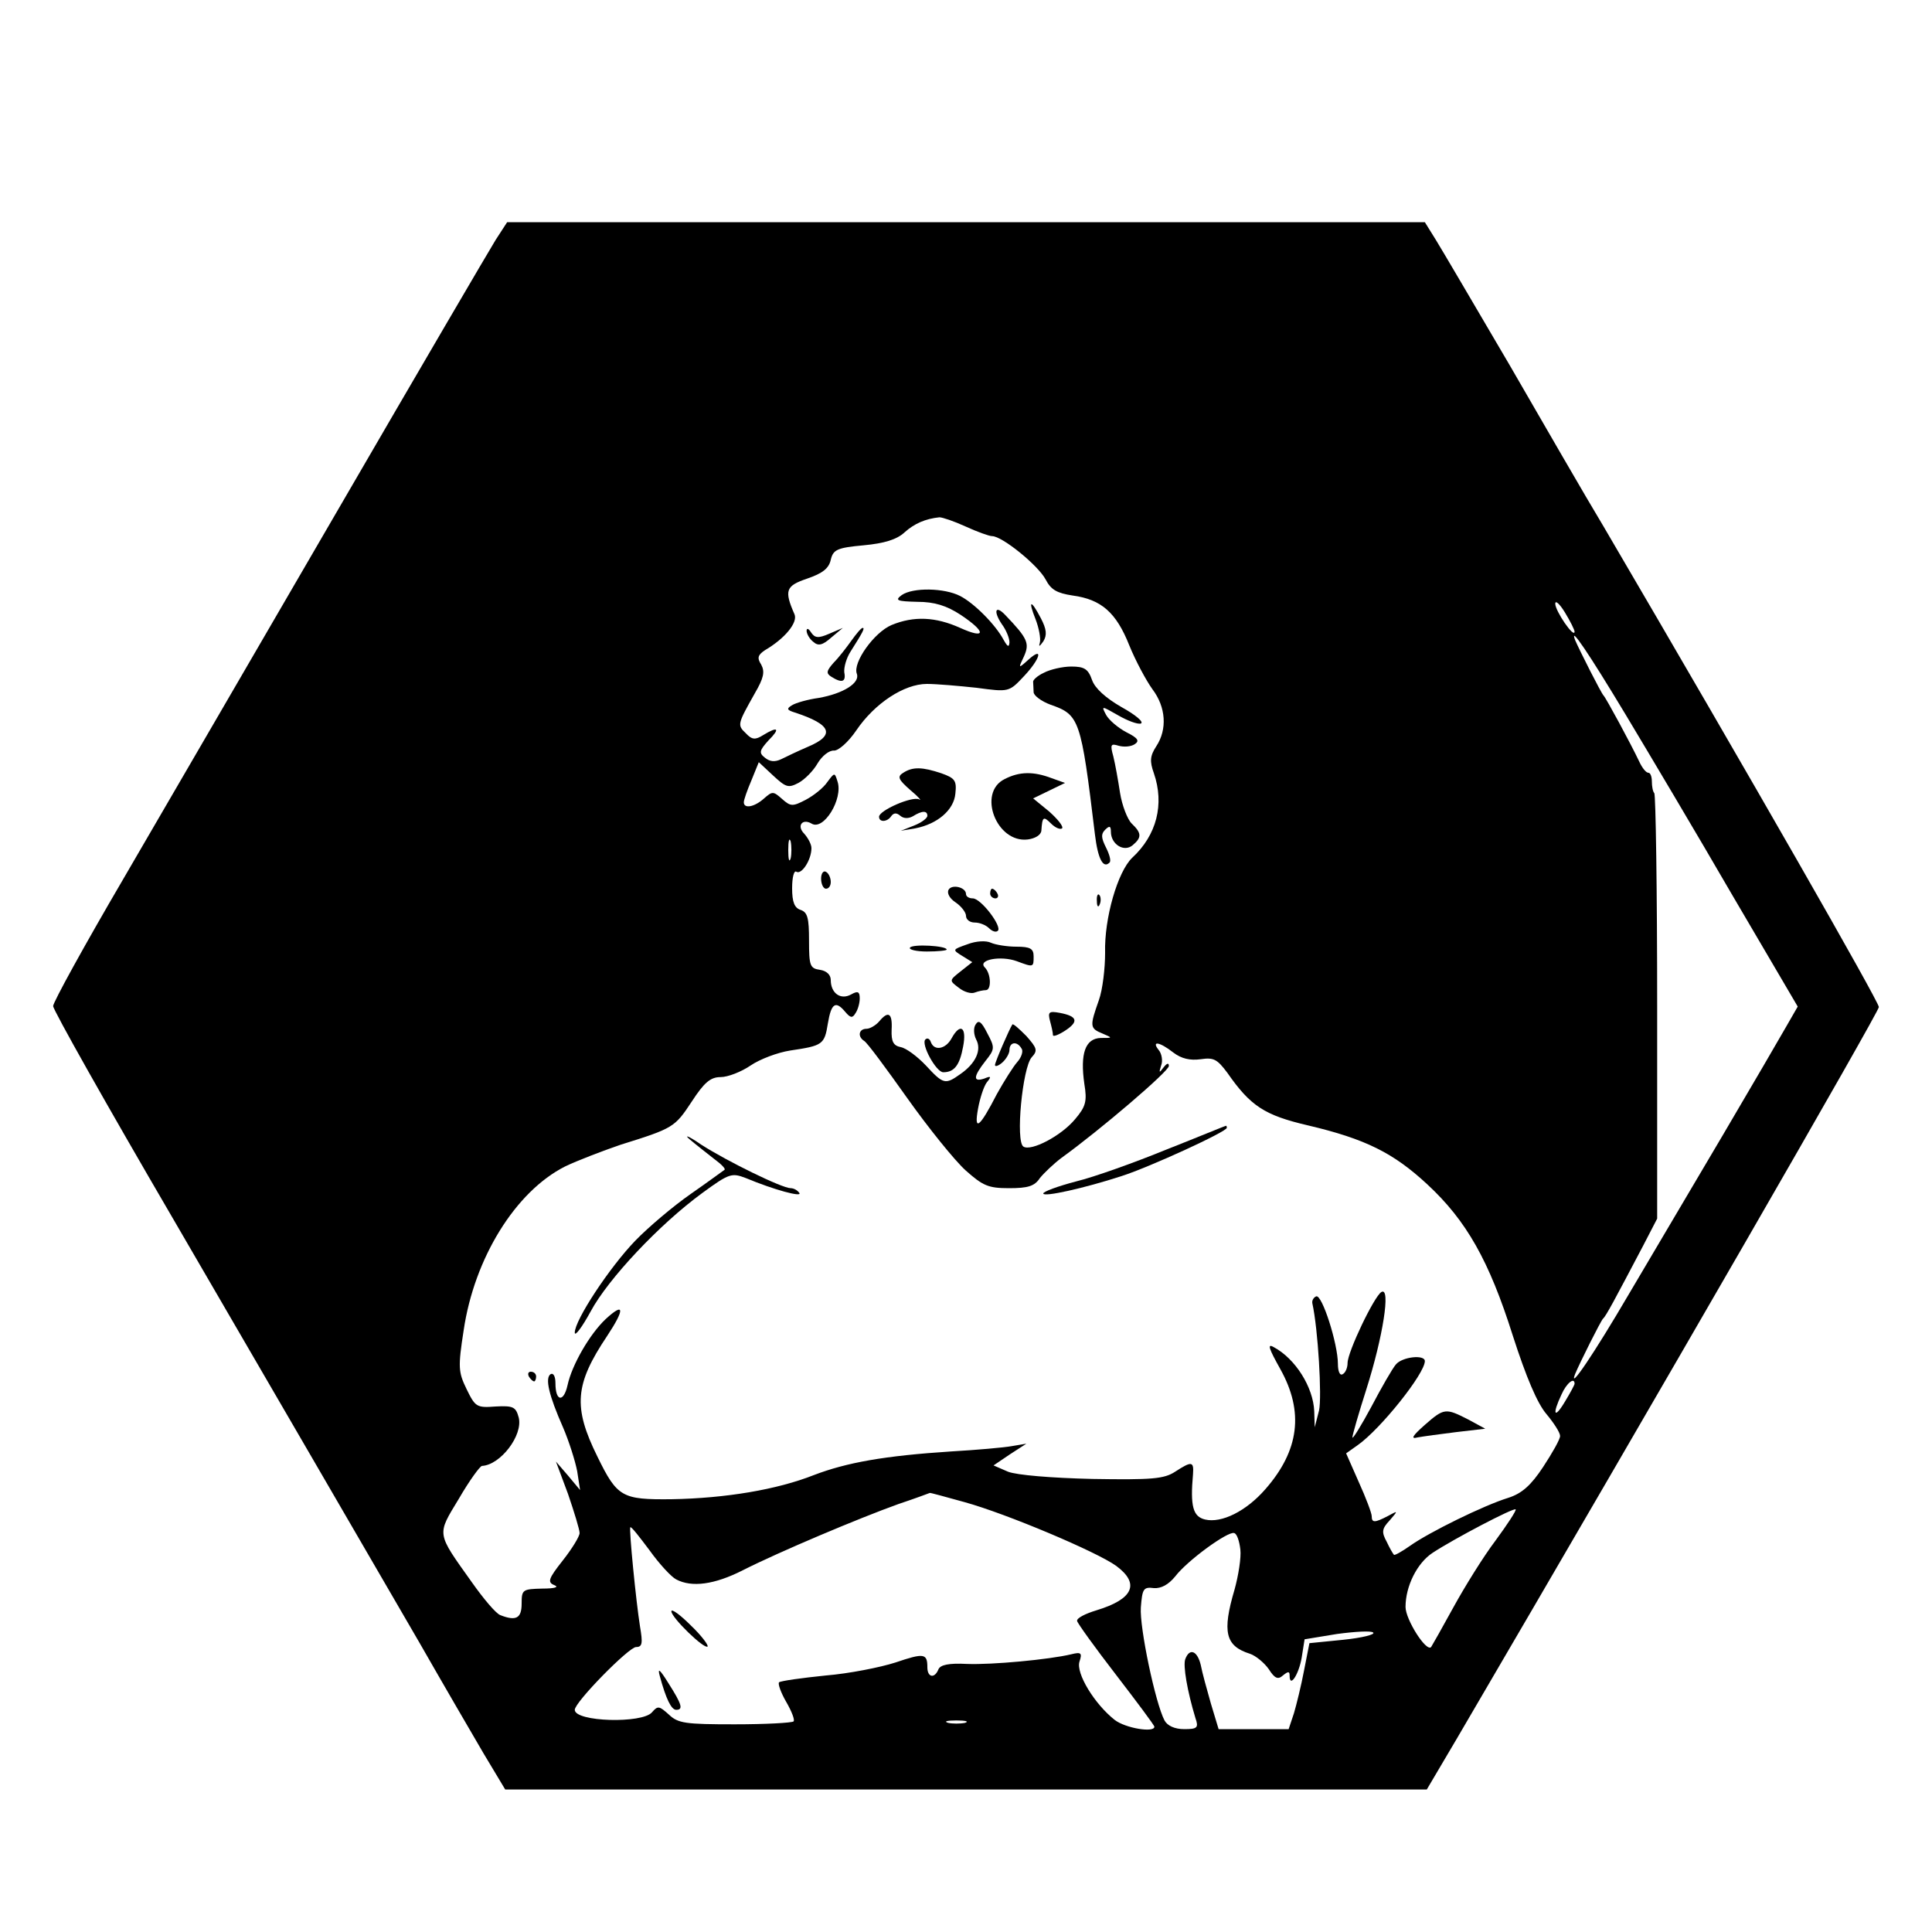 <?xml version="1.0" standalone="no"?>
<!DOCTYPE svg PUBLIC "-//W3C//DTD SVG 20010904//EN"
 "http://www.w3.org/TR/2001/REC-SVG-20010904/DTD/svg10.dtd">
<svg version="1.0" xmlns="http://www.w3.org/2000/svg"
 width="400pt" height="400pt" viewBox="0 0 400 400"
 preserveAspectRatio="xMidYMid meet">

<g transform="translate(0,400) scale(0.1,-0.1)"
fill="#000000" stroke="none">
<path d="M1026 3503 c-13 -21 -160 -272 -326 -558 -166 -286 -367 -631 -446
-767 -79 -135 -144 -253 -144 -261 0 -8 111 -205 247 -438 240 -413 331 -569
512 -881 48 -84 108 -187 132 -228 l45 -75 954 0 954 0 62 105 c422 721 874
1505 874 1515 0 11 -263 471 -570 995 -38 63 -125 214 -195 335 -71 121 -139
237 -152 258 l-23 37 -950 0 -950 0 -24 -37z m973 -593 c24 -11 49 -20 55 -20
21 0 96 -61 111 -90 11 -21 23 -28 56 -33 59 -8 90 -35 117 -103 13 -32 35
-73 48 -91 28 -37 31 -83 8 -118 -13 -20 -14 -31 -5 -56 22 -64 6 -128 -45
-175 -30 -29 -58 -125 -56 -197 0 -31 -5 -76 -13 -98 -19 -54 -19 -58 8 -69
21 -9 21 -9 -4 -9 -32 -1 -43 -32 -34 -95 6 -36 3 -47 -19 -73 -29 -35 -91
-67 -107 -57 -17 10 -2 164 17 185 13 14 11 19 -11 44 -15 15 -27 26 -29 24
-6 -9 -36 -78 -36 -84 0 -4 7 -2 15 5 8 7 15 19 15 26 0 17 16 19 25 3 4 -5 0
-18 -9 -28 -8 -9 -27 -39 -42 -66 -36 -70 -48 -79 -39 -30 4 22 12 46 18 54
10 12 9 14 -5 8 -24 -8 -23 4 2 36 20 25 20 28 4 58 -12 24 -18 28 -24 18 -5
-7 -4 -21 1 -31 12 -22 -1 -50 -33 -72 -31 -22 -35 -21 -71 18 -18 19 -41 36
-52 38 -15 3 -20 11 -19 36 2 35 -7 40 -26 17 -7 -8 -19 -15 -26 -15 -16 0
-19 -16 -5 -25 6 -3 45 -56 89 -118 44 -62 98 -129 121 -150 36 -32 47 -37 90
-37 39 0 53 4 64 21 9 11 29 30 45 42 79 57 222 179 222 190 0 7 -4 6 -11 -3
-9 -12 -10 -12 -5 4 4 10 1 25 -5 32 -16 20 2 17 30 -5 17 -13 35 -17 57 -14
27 4 34 0 55 -28 48 -69 77 -88 167 -109 119 -28 177 -57 247 -122 81 -75 128
-158 177 -313 28 -87 51 -141 70 -163 15 -18 28 -38 28 -45 0 -7 -16 -35 -35
-64 -25 -38 -44 -55 -72 -64 -52 -16 -165 -72 -203 -99 -17 -12 -33 -21 -34
-19 -2 2 -9 14 -15 27 -11 20 -10 27 6 44 18 21 18 21 -4 9 -27 -14 -33 -14
-33 0 0 6 -12 38 -27 71 l-26 59 24 17 c47 33 139 148 139 174 0 14 -47 9 -60
-7 -7 -8 -30 -48 -51 -88 -21 -39 -39 -68 -39 -63 0 5 13 50 29 100 34 107 51
213 31 201 -15 -9 -70 -124 -70 -147 0 -9 -4 -20 -10 -23 -6 -4 -10 6 -10 21
0 42 -33 145 -45 140 -5 -2 -9 -8 -8 -14 12 -54 20 -194 14 -222 l-9 -35 -1
33 c-2 50 -39 109 -84 133 -14 8 -10 -3 14 -46 49 -88 39 -168 -31 -248 -40
-46 -91 -71 -125 -63 -25 6 -31 27 -25 94 2 27 -3 27 -37 5 -23 -15 -48 -17
-171 -15 -86 2 -157 8 -175 15 l-30 13 34 23 34 22 -30 -5 c-16 -3 -73 -8
-125 -11 -139 -9 -217 -23 -285 -49 -76 -30 -182 -48 -295 -50 -102 -1 -112 4
-153 88 -51 103 -47 150 20 250 37 56 36 71 -3 35 -33 -31 -70 -95 -79 -137
-8 -36 -25 -34 -25 4 0 14 -4 22 -10 19 -12 -8 -4 -43 26 -111 12 -28 25 -69
29 -90 l6 -39 -25 30 -25 29 25 -67 c13 -38 24 -74 24 -81 0 -7 -16 -33 -35
-57 -30 -38 -32 -45 -17 -51 10 -4 0 -7 -25 -7 -41 -1 -43 -2 -43 -31 0 -30
-11 -37 -44 -24 -9 3 -35 34 -59 68 -74 104 -73 97 -27 173 22 38 44 68 48 68
38 2 85 63 76 100 -6 22 -11 25 -48 23 -39 -3 -42 -1 -60 36 -17 35 -18 45 -6
122 22 149 107 287 210 339 25 12 77 32 115 45 109 34 112 36 147 89 26 40 39
51 60 51 15 0 43 11 62 24 19 13 56 27 82 31 67 10 71 12 78 56 7 42 16 48 36
24 11 -13 15 -13 21 -3 5 7 9 21 9 31 0 14 -4 16 -18 8 -22 -12 -42 3 -42 30
0 11 -9 19 -22 21 -21 3 -23 8 -23 61 0 46 -3 58 -17 63 -13 4 -18 16 -18 45
0 23 4 38 9 34 11 -6 31 25 31 49 0 8 -7 21 -15 30 -16 16 -4 32 15 21 25 -16
66 51 54 87 -6 19 -6 19 -21 -1 -8 -12 -28 -28 -45 -37 -27 -14 -31 -14 -49 2
-18 16 -20 16 -37 1 -20 -18 -42 -22 -42 -8 0 5 7 25 16 46 l15 37 30 -28 c26
-24 31 -26 52 -15 13 7 31 25 40 41 9 15 24 27 34 26 9 0 29 17 46 42 38 56
99 96 146 96 20 0 66 -4 103 -8 67 -9 67 -9 98 24 34 36 41 63 9 34 -21 -19
-21 -18 -9 7 12 27 8 37 -39 86 -20 21 -25 8 -7 -19 9 -12 16 -29 16 -38 -1
-11 -4 -9 -12 5 -17 32 -61 76 -90 91 -33 17 -98 18 -121 2 -15 -11 -10 -13
32 -14 36 0 61 -8 90 -27 54 -36 52 -51 -1 -27 -51 23 -96 25 -142 6 -36 -15
-81 -78 -72 -101 7 -19 -28 -41 -79 -50 -22 -3 -47 -10 -55 -15 -12 -7 -11
-10 5 -15 77 -25 85 -47 28 -71 -21 -9 -46 -21 -56 -26 -13 -6 -23 -5 -33 3
-13 10 -12 15 7 36 25 25 20 30 -11 11 -16 -10 -23 -10 -36 4 -18 17 -17 19
19 83 18 31 21 44 13 59 -9 14 -7 20 8 30 41 24 68 57 61 74 -22 50 -18 59 26
74 32 11 45 21 49 39 5 21 13 25 68 30 43 4 69 12 85 27 20 18 43 28 72 31 6
0 30 -8 54 -19z m1261 -218 c-1 -14 -40 43 -40 58 0 8 9 0 20 -18 11 -18 20
-36 20 -40z m106 -172 c48 -80 148 -248 221 -374 l135 -230 -23 -40 c-13 -23
-72 -124 -132 -226 -60 -102 -148 -250 -195 -330 -72 -123 -125 -201 -111
-165 10 24 53 110 58 115 6 5 24 39 83 151 l29 56 0 438 c0 241 -3 440 -6 443
-3 3 -5 14 -5 24 0 10 -3 18 -7 18 -5 0 -13 10 -19 23 -18 38 -69 132 -74 137
-5 5 -50 94 -59 115 -12 32 28 -27 105 -155z m-1729 -297 c-3 -10 -5 -2 -5 17
0 19 2 27 5 18 2 -10 2 -26 0 -35z m1623 -1088 c0 -2 -9 -19 -20 -37 -22 -37
-27 -27 -7 15 10 23 27 37 27 22z m-1263 -245 c87 -24 274 -103 314 -132 50
-37 35 -69 -41 -92 -23 -7 -41 -16 -40 -22 1 -5 37 -55 81 -112 43 -56 79
-104 79 -107 0 -13 -60 -3 -82 14 -42 33 -81 97 -73 121 6 18 3 20 -17 15 -46
-11 -164 -22 -216 -20 -38 2 -55 -2 -59 -11 -8 -20 -23 -17 -23 4 0 29 -7 30
-66 10 -31 -10 -96 -23 -145 -27 -49 -5 -92 -11 -96 -14 -3 -3 4 -22 15 -41
11 -19 18 -37 15 -40 -4 -3 -58 -6 -122 -6 -102 0 -117 2 -136 20 -20 18 -23
19 -35 5 -20 -24 -160 -20 -160 5 0 16 112 130 127 130 13 0 14 8 8 43 -8 50
-23 201 -20 205 2 2 19 -20 40 -48 20 -28 45 -55 55 -60 32 -17 79 -11 138 19
75 38 241 108 322 137 36 12 65 23 65 23 0 1 32 -8 72 -19z m1099 -80 c-25
-33 -64 -96 -87 -138 -23 -42 -44 -79 -46 -82 -10 -11 -53 57 -53 83 0 43 24
91 56 112 44 29 168 94 172 90 2 -2 -17 -31 -42 -65z m-528 -18 c2 -17 -4 -54
-12 -83 -26 -88 -19 -117 32 -133 12 -4 30 -19 39 -32 12 -19 19 -22 29 -13
11 9 14 9 14 0 0 -27 19 2 25 37 l6 38 67 11 c37 5 71 7 75 3 5 -4 -23 -11
-62 -15 l-70 -7 -11 -56 c-6 -32 -16 -72 -21 -89 l-11 -33 -72 0 -73 0 -16 53
c-8 28 -18 64 -21 80 -7 29 -23 36 -32 12 -5 -13 4 -66 21 -122 7 -20 4 -23
-23 -23 -20 0 -35 7 -41 18 -19 36 -52 193 -49 234 3 38 5 43 27 40 15 -1 30
7 44 24 25 33 109 94 122 90 6 -1 11 -17 13 -34z m-570 -359 c-10 -2 -26 -2
-35 0 -10 3 -2 5 17 5 19 0 27 -2 18 -5z"/>
<path d="M2144 2718 c7 -18 11 -40 9 -48 -3 -10 -1 -9 7 2 8 13 7 25 -5 48
-21 40 -27 38 -11 -2z"/>
<path d="M1670 2694 c0 -6 6 -17 14 -23 10 -9 19 -7 37 9 l24 20 -28 -12 c-23
-10 -30 -9 -38 3 -5 8 -9 9 -9 3z"/>
<path d="M1763 2674 c-10 -14 -26 -35 -37 -46 -15 -17 -16 -22 -5 -29 22 -14
31 -11 27 9 -1 10 4 29 13 43 26 41 30 49 25 49 -3 0 -13 -12 -23 -26z"/>
<path d="M2161 2607 c-13 -6 -23 -15 -22 -19 0 -5 1 -14 1 -21 0 -7 16 -19 35
-26 60 -21 63 -29 92 -269 6 -50 17 -71 30 -58 4 3 0 17 -7 31 -10 20 -11 28
-2 37 9 9 12 8 12 -4 0 -26 27 -43 45 -28 19 16 19 25 -2 45 -9 9 -20 38 -24
63 -4 26 -10 60 -14 76 -7 25 -5 27 11 22 11 -3 25 -2 33 3 11 7 7 13 -17 25
-17 9 -36 25 -42 36 -10 19 -10 19 25 -1 19 -11 40 -19 47 -17 7 3 -11 18 -40
34 -33 19 -55 39 -61 56 -8 23 -16 28 -43 28 -18 0 -44 -6 -57 -13z"/>
<path d="M1870 2400 c-13 -8 -10 -14 15 -36 17 -14 24 -23 18 -19 -15 7 -83
-23 -83 -36 0 -12 17 -11 25 1 5 7 11 8 19 1 7 -6 17 -6 26 -1 19 12 30 12 30
1 0 -5 -12 -14 -27 -20 l-28 -11 30 5 c46 9 80 38 83 72 3 27 -1 32 -29 42
-39 13 -59 14 -79 1z"/>
<path d="M2080 2387 c-57 -28 -17 -133 48 -125 15 2 27 9 28 18 2 29 4 31 20
15 9 -9 19 -13 23 -10 3 4 -9 19 -27 35 l-33 27 33 16 33 16 -28 10 c-37 14
-66 14 -97 -2z"/>
<path d="M1700 2181 c0 -12 5 -21 10 -21 6 0 10 6 10 14 0 8 -4 18 -10 21 -5
3 -10 -3 -10 -14z"/>
<path d="M1964 2158 c-4 -7 2 -18 14 -26 12 -8 22 -21 22 -28 0 -8 8 -14 18
-14 10 0 23 -5 30 -12 6 -6 14 -9 18 -5 9 9 -35 67 -52 67 -8 0 -14 4 -14 9 0
14 -29 21 -36 9z"/>
<path d="M2050 2150 c0 -5 5 -10 11 -10 5 0 7 5 4 10 -3 6 -8 10 -11 10 -2 0
-4 -4 -4 -10z"/>
<path d="M2271 2134 c0 -11 3 -14 6 -6 3 7 2 16 -1 19 -3 4 -6 -2 -5 -13z"/>
<path d="M2003 2045 c-31 -11 -32 -11 -11 -24 l21 -13 -24 -19 c-24 -19 -24
-19 -4 -34 11 -9 26 -13 33 -10 8 3 18 5 23 5 12 0 11 34 -2 47 -16 16 33 25
66 13 35 -13 35 -13 35 10 0 16 -7 20 -36 20 -19 0 -43 4 -52 8 -10 5 -31 4
-49 -3z"/>
<path d="M1884 2038 c-3 -4 13 -8 35 -8 23 0 41 2 41 4 0 8 -71 12 -76 4z"/>
<path d="M2174 1886 c3 -11 6 -24 6 -29 0 -4 11 0 25 9 29 19 26 30 -11 37
-22 4 -25 2 -20 -17z"/>
<path d="M1970 1850 c-12 -22 -36 -27 -43 -7 -2 6 -7 9 -11 5 -10 -9 22 -68
37 -68 23 0 34 15 41 53 8 41 -6 50 -24 17z"/>
<path d="M2415 1620 c-66 -27 -150 -57 -187 -66 -38 -10 -68 -21 -68 -25 0 -8
85 11 162 36 59 19 218 92 218 100 0 3 -1 5 -2 4 -2 0 -57 -23 -123 -49z"/>
<path d="M1428 1641 c13 -11 36 -29 50 -40 15 -11 25 -21 22 -23 -3 -2 -34
-25 -70 -50 -36 -25 -88 -69 -115 -97 -53 -55 -125 -164 -125 -190 0 -9 15 11
33 44 36 67 142 180 231 245 56 41 61 42 90 31 60 -25 117 -40 111 -31 -4 6
-12 10 -18 10 -18 0 -132 56 -185 90 -26 18 -37 22 -24 11z"/>
<path d="M1095 1150 c3 -5 8 -10 11 -10 2 0 4 5 4 10 0 6 -5 10 -11 10 -5 0
-7 -4 -4 -10z"/>
<path d="M2950 1050 c-26 -23 -30 -30 -15 -26 11 2 47 7 80 11 l60 7 -35 19
c-47 24 -50 24 -90 -11z"/>
<path d="M1390 664 c0 -13 68 -79 75 -73 2 3 -13 23 -35 44 -22 22 -40 35 -40
29z"/>
<path d="M1366 530 c13 -48 24 -70 34 -70 15 0 12 11 -16 55 -18 29 -23 33
-18 15z"/>
</g>
</svg>
